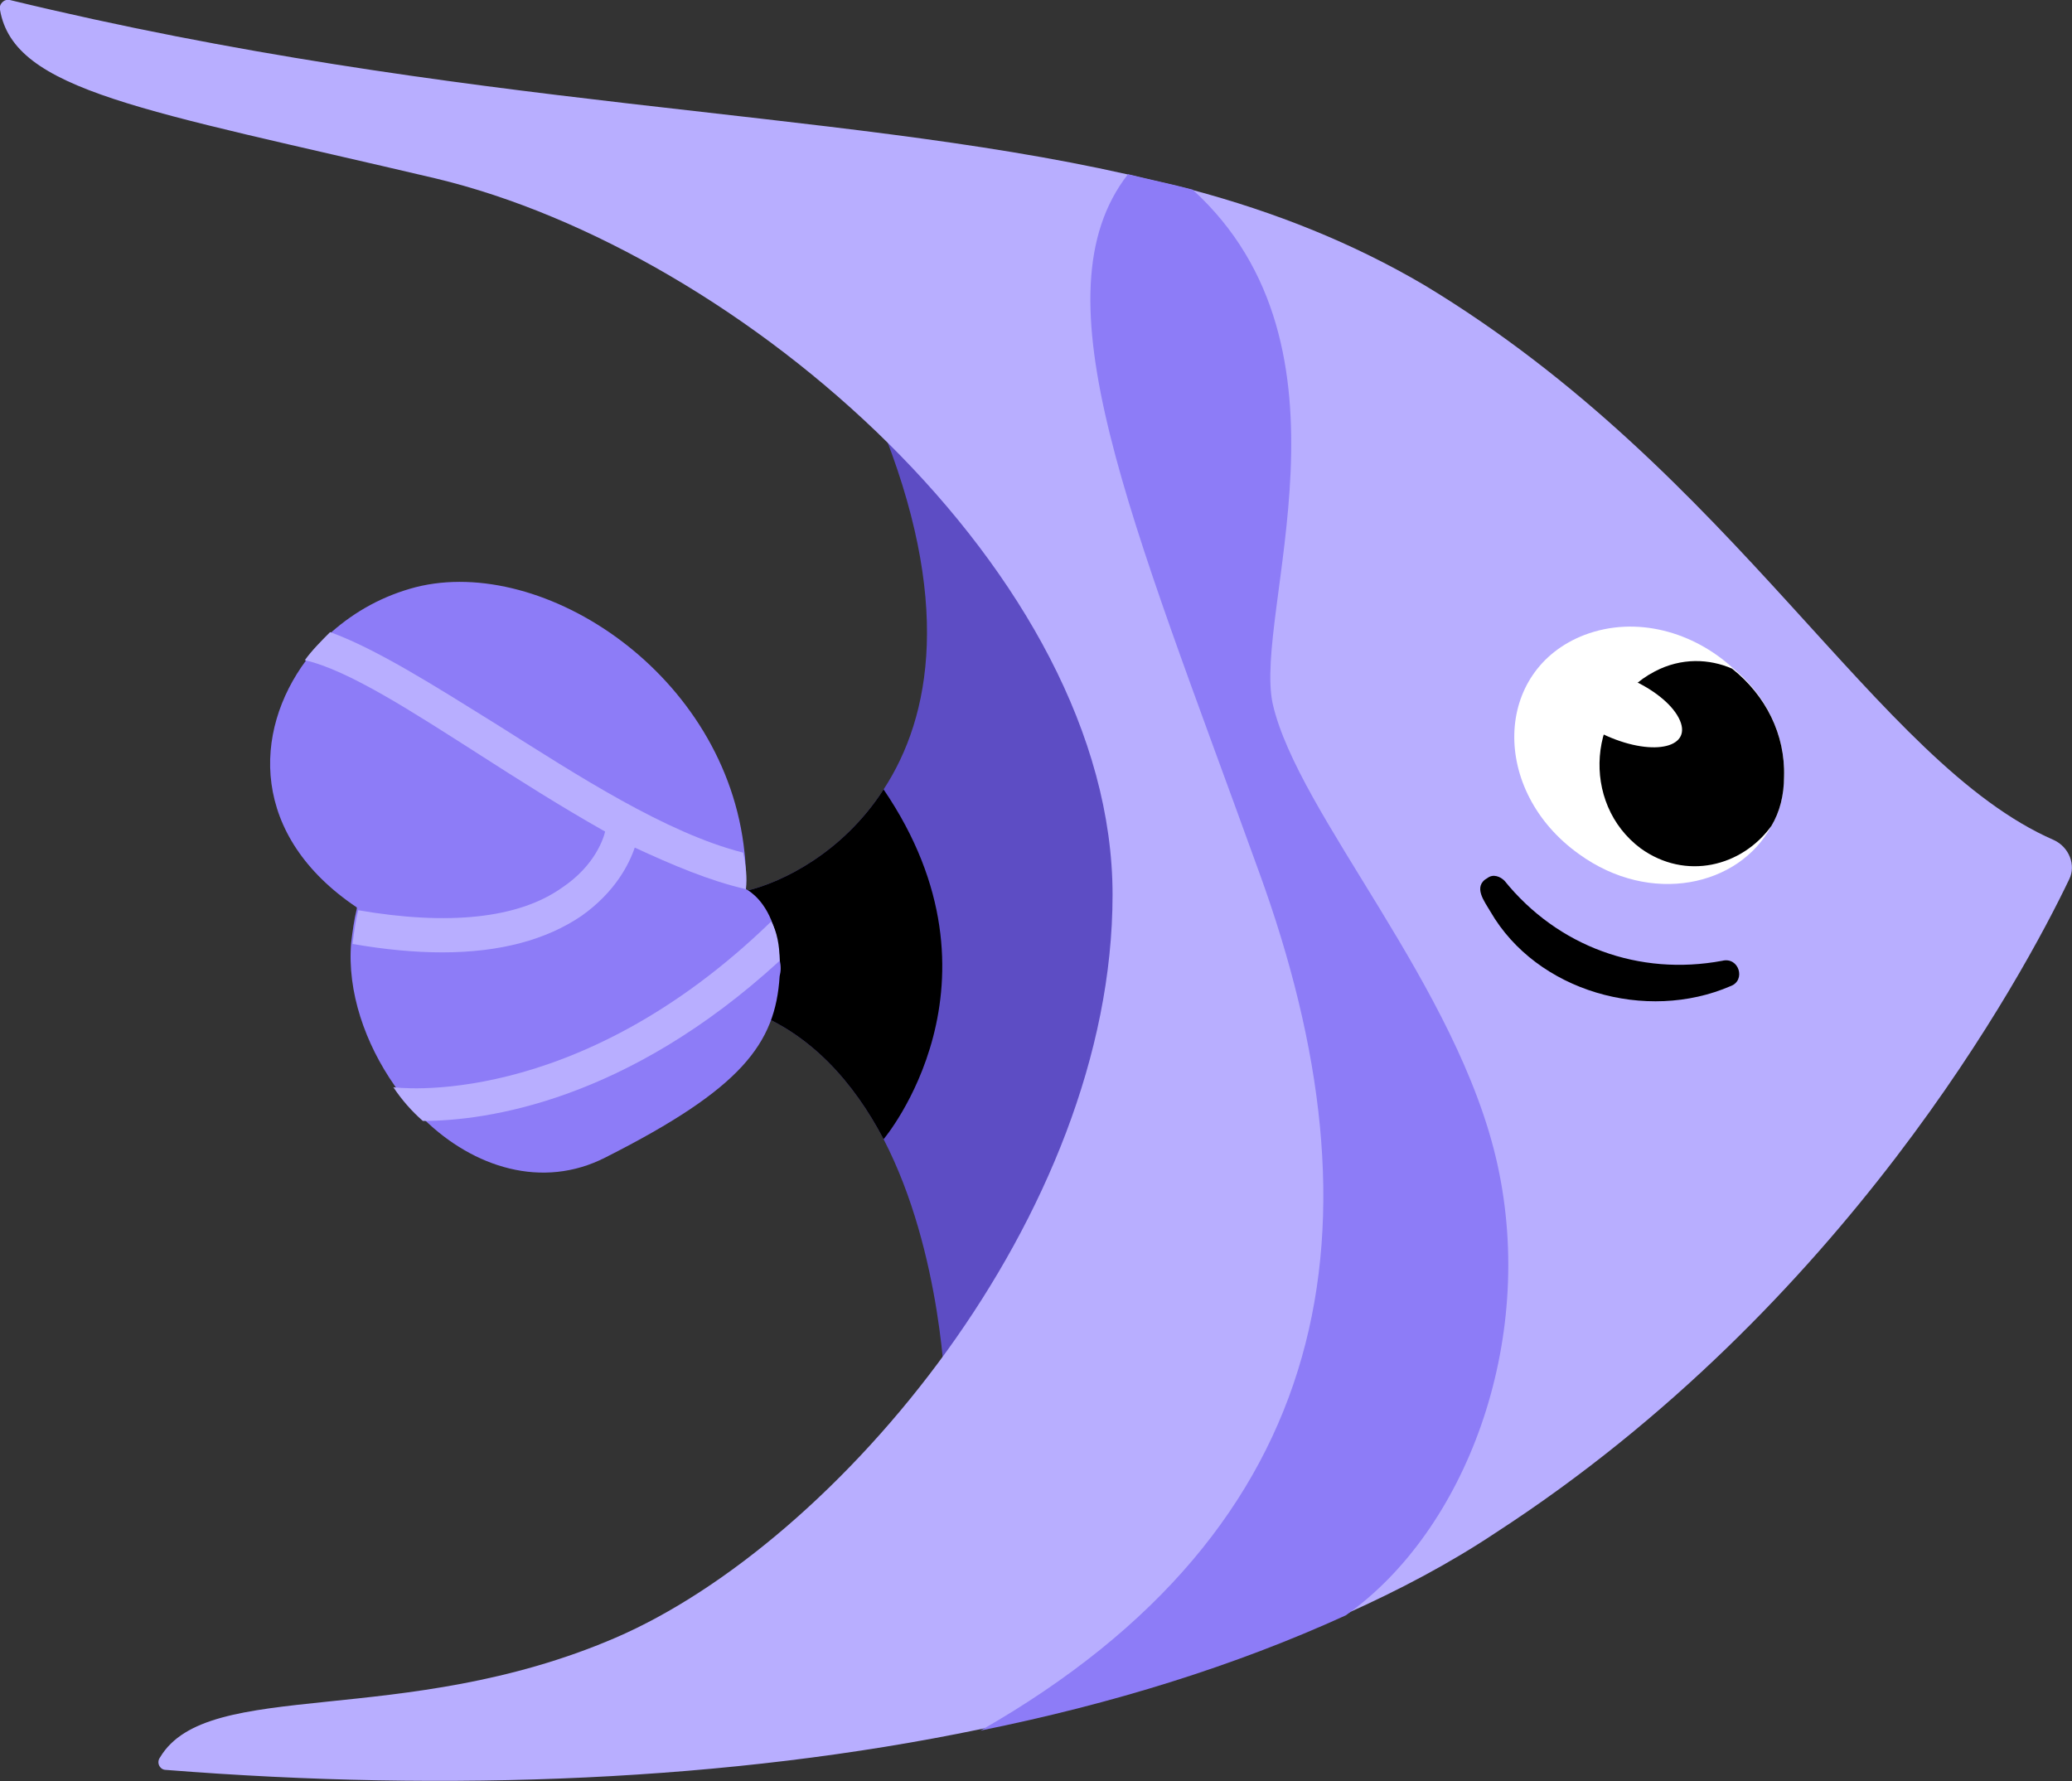 <?xml version="1.0" encoding="utf-8"?>
<!-- Generator: Adobe Illustrator 28.0.0, SVG Export Plug-In . SVG Version: 6.00 Build 0)  -->
<svg version="1.1" id="Layer_1" xmlns="http://www.w3.org/2000/svg" xmlns:xlink="http://www.w3.org/1999/xlink" x="0px" y="0px"
	 viewBox="0 0 147.5 126.8" style="enable-background:new 0 0 147.5 126.8;" xml:space="preserve">
<rect x="0" y="0" width="147.5" height="126.8" fill="#333333" stroke="none"/>
<style type="text/css">
	.st0{fill:#5D4DC4;}
	.st1{fill:#8D7CF7;}
	.st2{fill:#B8AEFF;}
	.st3{fill:none;}
	.st4{fill:#FFFFFF;}
</style>
<g>
	<path class="st0" d="M67.3,99.4c0,0-0.2-10.2-4.4-18.3c-2.1-4-5.2-7.6-9.7-9.2v-8.5c2.5-0.6,6.8-2.7,9.7-7.2
		c3.4-5.2,4.9-13.5-0.3-26.2C71.7,33.2,104.6,68.1,67.3,99.4L67.3,99.4z"/>
	<path d="M62.9,81.1c-2.1-4-5.2-7.6-9.7-9.2v-8.5c2.5-0.6,6.8-2.7,9.7-7.2C72.3,70,62.9,81.1,62.9,81.1L62.9,81.1z"/>
	<g>
		<path class="st1" d="M55.5,69.5c-0.3,4.8-2.7,8-12.4,12.9c-4.5,2.3-9.4,0.7-12.9-2.7l0,0c-0.8-0.7-1.5-1.5-2.1-2.4
			c-2.1-3-3.4-6.7-3.1-10.2c0.1-0.8,0.2-1.6,0.4-2.4c0-0.1,0-0.1,0-0.1c-7.6-5.1-7.4-12.5-3.6-17.6c0.5-0.7,1.2-1.4,1.8-2
			c1.7-1.5,3.7-2.6,6-3.2c9.1-2.3,22.1,6.2,23.4,18.9c0.1,0.8,0.1,1.7,0.1,2.5v0.1c0,0,1.1,0.5,1.8,2.2c0.3,0.7,0.5,1.6,0.6,2.8
			C55.6,68.8,55.6,69.1,55.5,69.5L55.5,69.5L55.5,69.5z"/>
		<path class="st2" d="M53.1,63.3c-2.6-0.6-5.2-1.7-8-3c-0.7-0.4-1.5-0.8-2.2-1.2c-3-1.7-6-3.6-8.8-5.4c-4.7-3-9.3-6-12.4-6.7
			c0.5-0.7,1.2-1.4,1.8-2c3.3,1.2,7.4,3.8,11.9,6.6c5.7,3.6,12,7.7,17.5,9.1C53.1,61.6,53.2,62.5,53.1,63.3L53.1,63.3z"/>
		<path class="st2" d="M55.5,68.4c-10.9,10-20.9,11.4-25.4,11.4l0,0c-0.8-0.7-1.5-1.5-2.1-2.4c0,0,12.9,1.8,26.9-11.8
			C55.3,66.3,55.5,67.3,55.5,68.4L55.5,68.4L55.5,68.4z"/>
		<path class="st2" d="M45.4,59.4c0,0-0.1,0.4-0.2,0.9c-0.4,1.2-1.4,3.2-3.8,4.9c-2.5,1.7-5.8,2.6-9.9,2.6c-2,0-4.1-0.2-6.4-0.6
			c0.1-0.8,0.2-1.6,0.4-2.4c6.4,1.1,11.4,0.6,14.5-1.6c2.4-1.6,3-3.6,3.1-4.1c0-0.1,0-0.1,0-0.1L45.4,59.4
			C45.4,59.4,45.4,59.4,45.4,59.4z"/>
		<path class="st3" d="M55.5,69.5c0.3-4.8-2.4-6.1-2.4-6.1c0.3-14.1-13.8-24-23.5-21.5S14.1,57,25.4,64.6c-3,10,8,22.7,17.7,17.8
			C52.8,77.5,55.2,74.3,55.5,69.5L55.5,69.5L55.5,69.5z"/>
	</g>
	<path class="st2" d="M147.3,62.6c-3.3,6.9-16,30.4-40.8,46.5c-3.3,2.2-6.9,4.1-10.7,5.8h0c-7.8,3.6-16.6,6.3-26,8.2
		C52,126.8,32,127.6,11.8,126c-0.4,0-0.7-0.5-0.4-0.9c3.4-5.7,17.3-2,32.4-8.5c15.8-6.8,35.4-30.1,35.4-52.9S52.8,17.9,31,12.7
		C10.2,7.8,1,6.5,0,0.7C-0.1,0.3,0.3-0.1,0.7,0c32.2,7.8,58.6,7.7,79.5,12.4c1.6,0.4,3.1,0.7,4.6,1.1c6,1.6,11.5,3.8,16.6,6.8
		c22.2,13.4,32.2,34,44.8,39.5C147.3,60.3,147.8,61.6,147.3,62.6L147.3,62.6L147.3,62.6z"/>
	<path class="st4" d="M127,55.3c0,1.3-0.3,2.5-0.9,3.5c-2.3,4.3-8.6,5.7-13.7,2c-6.3-4.5-6.1-13.1,0.4-15.6
		c3.7-1.4,7.8-0.2,10.6,2.4h0C125.7,49.5,127.1,52.3,127,55.3z"/>
	<path d="M107.1,62.7c3.8,4.7,9.6,6.8,15.5,5.7c1.2-0.3,1.7,1.4,0.6,1.8c-6,2.6-13.8,0.4-17.1-5.3c-0.4-0.7-1.3-1.8-0.2-2.4
		C106.3,62.2,106.8,62.4,107.1,62.7L107.1,62.7L107.1,62.7z"/>
	<path d="M127,55.3c0,1.3-0.3,2.5-0.9,3.5c-2.1,2.9-6.1,3.9-9.3,1.6c-4.3-3.2-3.8-10.1,1-12.6c1.9-1,3.9-0.9,5.5-0.2h0
		C125.7,49.5,127.1,52.3,127,55.3C127,55.3,127,55.3,127,55.3z"/>
	<path class="st1" d="M95.8,115L95.8,115c-7.9,3.6-16.6,6.3-26,8.2c25.4-14.5,29-36,19.8-61.2c-9.1-25.2-16-41-9.3-49.6
		c1.6,0.4,3.1,0.7,4.6,1.1c12.4,11.3,4.3,30.1,5.7,36.6c1.8,7.9,13.2,20.1,16,32.8S104.3,109,95.8,115L95.8,115L95.8,115z"/>
	<path class="st4" d="M114.4,52.4c-3.4-1.5-4.8-4.1-2.5-4.7s6.5,1.3,7.6,3.4S117.8,53.9,114.4,52.4L114.4,52.4z"/>
</g>
</svg>
